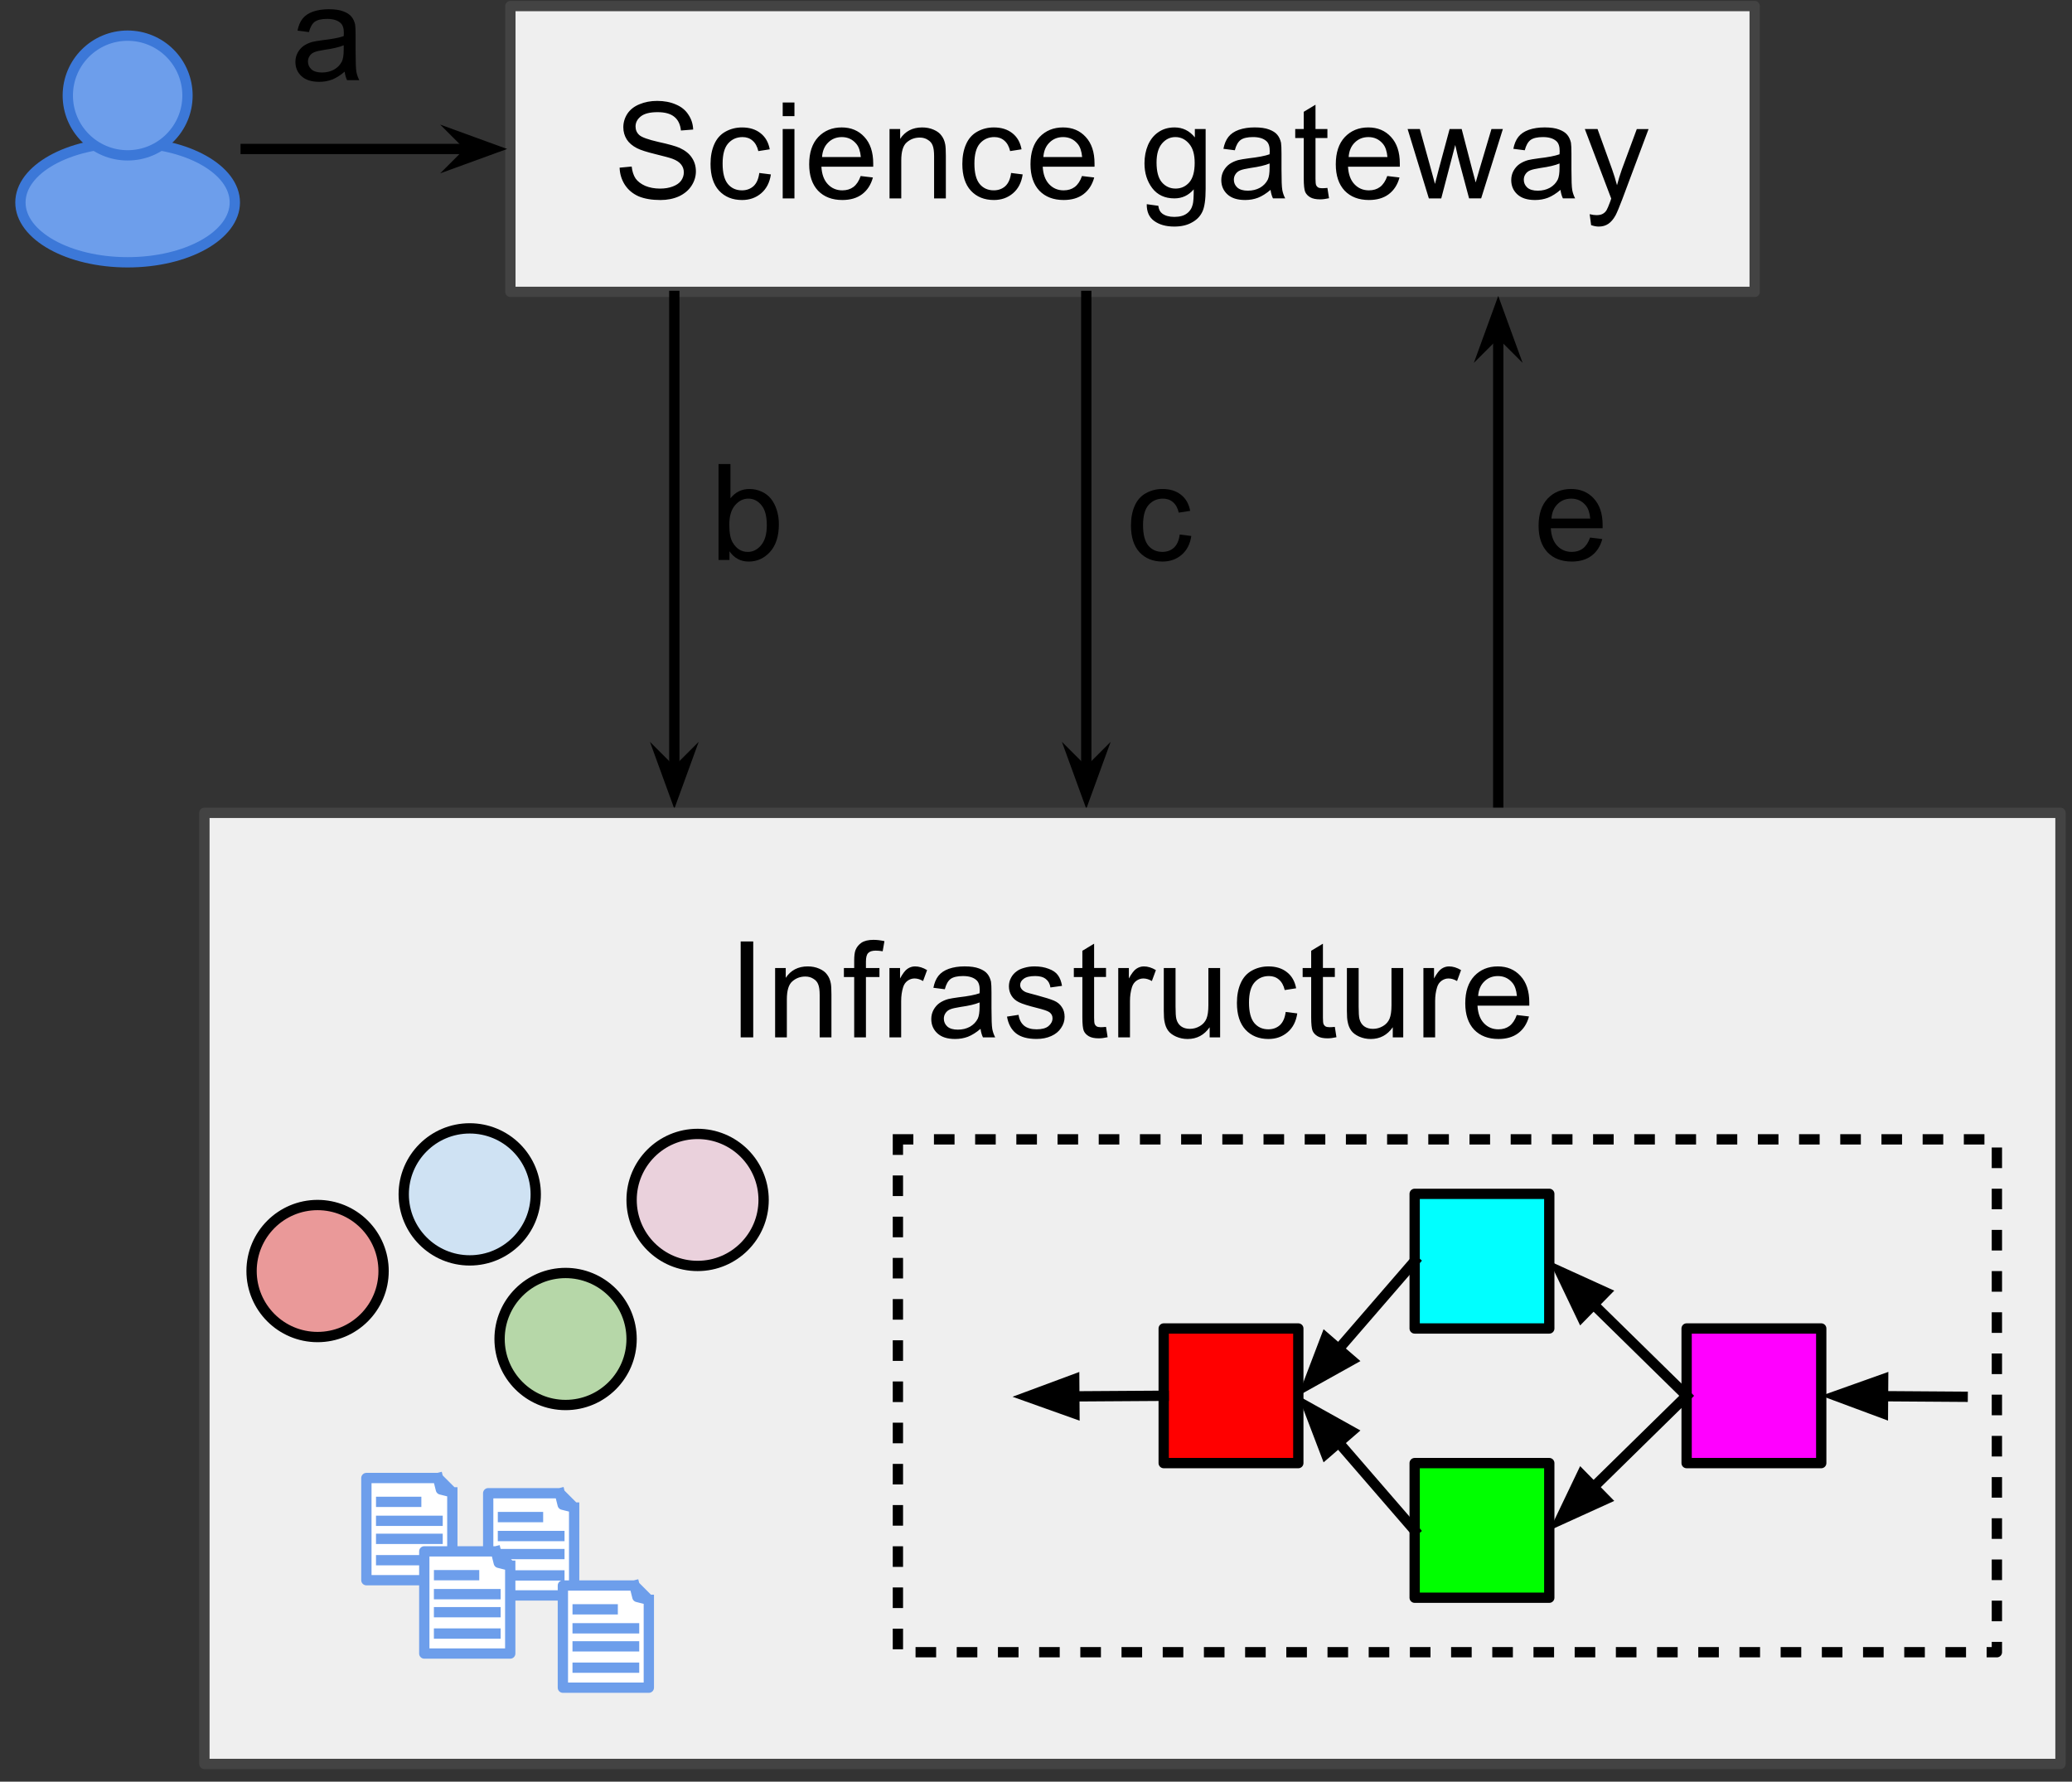 <?xml version="1.0" standalone="yes"?>

<svg version="1.1" viewBox="0.0 0.0 201.186 172.987" fill="none" stroke="none" stroke-linecap="square" stroke-miterlimit="10" xmlns="http://www.w3.org/2000/svg" xmlns:xlink="http://www.w3.org/1999/xlink"><rect x="0.0" y="0.0" width="201.186" height="172.987" fill="#333333" stroke="none"/><clipPath id="p.0"><path d="m0 0l201.186 0l0 172.987l-201.186 0l0 -172.987z" clip-rule="nonzero"></path></clipPath><g clip-path="url(#p.0)"><path fill="#000000" fill-opacity="0.0" d="m0 0l201.186 0l0 172.987l-201.186 0z" fill-rule="nonzero"></path><path fill="#efefef" d="m49.556 0.589l120.819 0l0 27.748l-120.819 0z" fill-rule="nonzero"></path><path stroke="#434343" stroke-width="1.0" stroke-linejoin="round" stroke-linecap="butt" d="m49.556 0.589l120.819 0l0 27.748l-120.819 0z" fill-rule="nonzero"></path><path fill="#000000" d="m60.163 16.279l1.172 -0.109q0.078 0.703 0.375 1.156q0.312 0.438 0.938 0.719q0.641 0.266 1.438 0.266q0.703 0 1.234 -0.203q0.547 -0.203 0.812 -0.562q0.266 -0.375 0.266 -0.812q0 -0.438 -0.266 -0.766q-0.25 -0.328 -0.828 -0.547q-0.375 -0.141 -1.656 -0.453q-1.281 -0.312 -1.797 -0.578q-0.672 -0.344 -1.0 -0.859q-0.328 -0.531 -0.328 -1.172q0 -0.703 0.391 -1.312q0.406 -0.609 1.172 -0.922q0.781 -0.328 1.719 -0.328q1.031 0 1.812 0.344q0.797 0.328 1.219 0.984q0.438 0.641 0.469 1.453l-1.188 0.094q-0.094 -0.891 -0.641 -1.328q-0.547 -0.453 -1.625 -0.453q-1.109 0 -1.625 0.406q-0.516 0.406 -0.516 0.984q0 0.5 0.359 0.828q0.359 0.328 1.859 0.672q1.5 0.328 2.062 0.578q0.812 0.375 1.188 0.953q0.391 0.578 0.391 1.328q0 0.734 -0.422 1.391q-0.422 0.656 -1.219 1.031q-0.797 0.359 -1.797 0.359q-1.266 0 -2.125 -0.359q-0.844 -0.375 -1.328 -1.109q-0.484 -0.75 -0.516 -1.672zm13.562 0.516l1.125 0.141q-0.172 1.172 -0.938 1.828q-0.766 0.656 -1.859 0.656q-1.391 0 -2.234 -0.906q-0.828 -0.906 -0.828 -2.594q0 -1.094 0.359 -1.906q0.359 -0.828 1.094 -1.234q0.734 -0.406 1.609 -0.406q1.094 0 1.797 0.562q0.703 0.547 0.891 1.562l-1.109 0.172q-0.156 -0.672 -0.562 -1.016q-0.391 -0.344 -0.969 -0.344q-0.859 0 -1.406 0.625q-0.531 0.609 -0.531 1.953q0 1.359 0.516 1.984q0.516 0.609 1.359 0.609q0.672 0 1.125 -0.406q0.453 -0.422 0.562 -1.281zm2.273 -5.516l0 -1.328l1.141 0l0 1.328l-1.141 0zm0 7.984l0 -6.734l1.141 0l0 6.734l-1.141 0zm7.57 -2.172l1.188 0.141q-0.281 1.047 -1.047 1.625q-0.75 0.562 -1.922 0.562q-1.484 0 -2.359 -0.906q-0.859 -0.922 -0.859 -2.562q0 -1.703 0.875 -2.641q0.891 -0.938 2.281 -0.938q1.359 0 2.203 0.922q0.859 0.922 0.859 2.578q0 0.109 0 0.312l-5.031 0q0.062 1.109 0.625 1.703q0.562 0.594 1.406 0.594q0.641 0 1.078 -0.328q0.453 -0.344 0.703 -1.062zm-3.75 -1.844l3.766 0q-0.078 -0.859 -0.438 -1.281q-0.547 -0.656 -1.406 -0.656q-0.797 0 -1.328 0.531q-0.531 0.516 -0.594 1.406zm6.553 4.016l0 -6.734l1.031 0l0 0.953q0.734 -1.109 2.141 -1.109q0.609 0 1.109 0.219q0.516 0.219 0.766 0.578q0.266 0.344 0.359 0.844q0.062 0.312 0.062 1.109l0 4.141l-1.141 0l0 -4.094q0 -0.703 -0.141 -1.047q-0.125 -0.344 -0.469 -0.547q-0.328 -0.219 -0.781 -0.219q-0.734 0 -1.266 0.469q-0.531 0.453 -0.531 1.75l0 3.688l-1.141 0zm11.803 -2.469l1.125 0.141q-0.172 1.172 -0.938 1.828q-0.766 0.656 -1.859 0.656q-1.391 0 -2.234 -0.906q-0.828 -0.906 -0.828 -2.594q0 -1.094 0.359 -1.906q0.359 -0.828 1.094 -1.234q0.734 -0.406 1.609 -0.406q1.094 0 1.797 0.562q0.703 0.547 0.891 1.562l-1.109 0.172q-0.156 -0.672 -0.562 -1.016q-0.391 -0.344 -0.969 -0.344q-0.859 0 -1.406 0.625q-0.531 0.609 -0.531 1.953q0 1.359 0.516 1.984q0.516 0.609 1.359 0.609q0.672 0 1.125 -0.406q0.453 -0.422 0.562 -1.281zm6.883 0.297l1.188 0.141q-0.281 1.047 -1.047 1.625q-0.75 0.562 -1.922 0.562q-1.484 0 -2.359 -0.906q-0.859 -0.922 -0.859 -2.562q0 -1.703 0.875 -2.641q0.891 -0.938 2.281 -0.938q1.359 0 2.203 0.922q0.859 0.922 0.859 2.578q0 0.109 0 0.312l-5.031 0q0.062 1.109 0.625 1.703q0.562 0.594 1.406 0.594q0.641 0 1.078 -0.328q0.453 -0.344 0.703 -1.062zm-3.75 -1.844l3.766 0q-0.078 -0.859 -0.438 -1.281q-0.547 -0.656 -1.406 -0.656q-0.797 0 -1.328 0.531q-0.531 0.516 -0.594 1.406zm10.037 4.578l1.125 0.156q0.062 0.516 0.375 0.75q0.438 0.328 1.172 0.328q0.781 0 1.219 -0.328q0.438 -0.312 0.578 -0.891q0.094 -0.344 0.094 -1.453q-0.75 0.875 -1.875 0.875q-1.391 0 -2.156 -1.0q-0.75 -1.0 -0.75 -2.406q0 -0.969 0.344 -1.781q0.359 -0.812 1.016 -1.25q0.656 -0.453 1.562 -0.453q1.188 0 1.969 0.969l0 -0.812l1.047 0l0 5.812q0 1.578 -0.328 2.234q-0.312 0.656 -1.016 1.031q-0.688 0.391 -1.703 0.391q-1.203 0 -1.953 -0.547q-0.734 -0.531 -0.719 -1.625zm0.953 -4.047q0 1.312 0.516 1.922q0.531 0.609 1.328 0.609q0.797 0 1.328 -0.594q0.531 -0.609 0.531 -1.906q0 -1.234 -0.547 -1.859q-0.547 -0.641 -1.328 -0.641q-0.766 0 -1.297 0.625q-0.531 0.625 -0.531 1.844zm11.069 2.656q-0.625 0.531 -1.219 0.766q-0.578 0.219 -1.25 0.219q-1.125 0 -1.719 -0.547q-0.594 -0.547 -0.594 -1.391q0 -0.484 0.219 -0.891q0.234 -0.422 0.594 -0.672q0.375 -0.25 0.828 -0.375q0.328 -0.078 1.016 -0.172q1.375 -0.156 2.031 -0.391q0.016 -0.234 0.016 -0.297q0 -0.703 -0.328 -0.984q-0.438 -0.391 -1.297 -0.391q-0.812 0 -1.203 0.281q-0.375 0.281 -0.562 1.0l-1.109 -0.141q0.141 -0.719 0.484 -1.156q0.359 -0.453 1.016 -0.688q0.672 -0.234 1.531 -0.234q0.875 0 1.406 0.203q0.547 0.203 0.797 0.516q0.25 0.297 0.359 0.766q0.047 0.297 0.047 1.062l0 1.516q0 1.594 0.078 2.016q0.078 0.422 0.281 0.812l-1.188 0q-0.172 -0.359 -0.234 -0.828zm-0.094 -2.562q-0.625 0.266 -1.859 0.438q-0.703 0.109 -1.0 0.234q-0.297 0.125 -0.453 0.375q-0.156 0.234 -0.156 0.531q0 0.453 0.344 0.766q0.344 0.297 1.016 0.297q0.656 0 1.172 -0.281q0.516 -0.297 0.766 -0.797q0.172 -0.375 0.172 -1.141l0 -0.422zm5.616 2.375l0.156 1.0q-0.484 0.109 -0.859 0.109q-0.625 0 -0.969 -0.203q-0.344 -0.203 -0.484 -0.516q-0.141 -0.328 -0.141 -1.344l0 -3.891l-0.828 0l0 -0.875l0.828 0l0 -1.672l1.141 -0.688l0 2.359l1.156 0l0 0.875l-1.156 0l0 3.953q0 0.484 0.062 0.625q0.062 0.141 0.188 0.219q0.141 0.078 0.391 0.078q0.203 0 0.516 -0.031zm5.812 -1.156l1.188 0.141q-0.281 1.047 -1.047 1.625q-0.75 0.562 -1.922 0.562q-1.484 0 -2.359 -0.906q-0.859 -0.922 -0.859 -2.562q0 -1.703 0.875 -2.641q0.891 -0.938 2.281 -0.938q1.359 0 2.203 0.922q0.859 0.922 0.859 2.578q0 0.109 0 0.312l-5.031 0q0.062 1.109 0.625 1.703q0.562 0.594 1.406 0.594q0.641 0 1.078 -0.328q0.453 -0.344 0.703 -1.062zm-3.75 -1.844l3.766 0q-0.078 -0.859 -0.438 -1.281q-0.547 -0.656 -1.406 -0.656q-0.797 0 -1.328 0.531q-0.531 0.516 -0.594 1.406zm7.787 4.016l-2.062 -6.734l1.188 0l1.078 3.891l0.391 1.438q0.031 -0.109 0.359 -1.391l1.062 -3.938l1.172 0l1.016 3.906l0.344 1.281l0.375 -1.297l1.156 -3.891l1.109 0l-2.109 6.734l-1.172 0l-1.078 -4.031l-0.266 -1.156l-1.359 5.188l-1.203 0zm12.781 -0.828q-0.625 0.531 -1.219 0.766q-0.578 0.219 -1.25 0.219q-1.125 0 -1.719 -0.547q-0.594 -0.547 -0.594 -1.391q0 -0.484 0.219 -0.891q0.234 -0.422 0.594 -0.672q0.375 -0.25 0.828 -0.375q0.328 -0.078 1.016 -0.172q1.375 -0.156 2.031 -0.391q0.016 -0.234 0.016 -0.297q0 -0.703 -0.328 -0.984q-0.438 -0.391 -1.297 -0.391q-0.812 0 -1.203 0.281q-0.375 0.281 -0.562 1.0l-1.109 -0.141q0.141 -0.719 0.484 -1.156q0.359 -0.453 1.016 -0.688q0.672 -0.234 1.531 -0.234q0.875 0 1.406 0.203q0.547 0.203 0.797 0.516q0.25 0.297 0.359 0.766q0.047 0.297 0.047 1.062l0 1.516q0 1.594 0.078 2.016q0.078 0.422 0.281 0.812l-1.188 0q-0.172 -0.359 -0.234 -0.828zm-0.094 -2.562q-0.625 0.266 -1.859 0.438q-0.703 0.109 -1.0 0.234q-0.297 0.125 -0.453 0.375q-0.156 0.234 -0.156 0.531q0 0.453 0.344 0.766q0.344 0.297 1.016 0.297q0.656 0 1.172 -0.281q0.516 -0.297 0.766 -0.797q0.172 -0.375 0.172 -1.141l0 -0.422zm3.069 5.984l-0.141 -1.062q0.375 0.094 0.656 0.094q0.391 0 0.609 -0.125q0.234 -0.125 0.375 -0.359q0.109 -0.172 0.359 -0.844q0.031 -0.094 0.094 -0.281l-2.562 -6.75l1.234 0l1.406 3.891q0.266 0.75 0.484 1.562q0.203 -0.781 0.469 -1.531l1.453 -3.922l1.141 0l-2.562 6.844q-0.422 1.109 -0.641 1.531q-0.312 0.562 -0.703 0.828q-0.391 0.266 -0.938 0.266q-0.328 0 -0.734 -0.141z" fill-rule="nonzero"></path><path fill="#000000" fill-opacity="0.0" d="m142.22 35.693l20.819 0l0 27.748l-20.819 0z" fill-rule="nonzero"></path><path fill="#000000" d="m154.392 52.195l1.188 0.141q-0.281 1.047 -1.047 1.625q-0.75 0.562 -1.922 0.562q-1.484 0 -2.359 -0.906q-0.859 -0.922 -0.859 -2.562q0 -1.703 0.875 -2.641q0.891 -0.938 2.281 -0.938q1.359 0 2.203 0.922q0.859 0.922 0.859 2.578q0 0.109 0 0.312l-5.031 0q0.062 1.109 0.625 1.703q0.562 0.594 1.406 0.594q0.641 0 1.078 -0.328q0.453 -0.344 0.703 -1.062zm-3.75 -1.844l3.766 0q-0.078 -0.859 -0.438 -1.281q-0.547 -0.656 -1.406 -0.656q-0.797 0 -1.328 0.531q-0.531 0.516 -0.594 1.406z" fill-rule="nonzero"></path><path fill="#000000" fill-opacity="0.0" d="m65.475 78.528l0 -49.795" fill-rule="nonzero"></path><path stroke="#000000" stroke-width="1.0" stroke-linejoin="round" stroke-linecap="butt" d="m65.475 75.1l0 -46.368" fill-rule="evenodd"></path><path fill="#000000" stroke="#000000" stroke-width="1.0" stroke-linecap="butt" d="m65.475 75.1l-1.125 -1.125l1.125 3.09l1.125 -3.09z" fill-rule="evenodd"></path><path fill="#000000" fill-opacity="0.0" d="m62.22 35.693l20.819 0l0 27.748l-20.819 0z" fill-rule="nonzero"></path><path fill="#000000" d="m70.83 54.367l-1.062 0l0 -9.312l1.156 0l0 3.328q0.719 -0.906 1.844 -0.906q0.625 0 1.172 0.25q0.562 0.25 0.922 0.703q0.359 0.453 0.562 1.094q0.203 0.641 0.203 1.375q0 1.734 -0.859 2.688q-0.859 0.938 -2.062 0.938q-1.188 0 -1.875 -1.0l0 0.844zm-0.016 -3.422q0 1.219 0.344 1.75q0.531 0.891 1.453 0.891q0.75 0 1.297 -0.656q0.547 -0.656 0.547 -1.938q0 -1.328 -0.531 -1.953q-0.516 -0.625 -1.266 -0.625q-0.75 0 -1.297 0.656q-0.547 0.641 -0.547 1.875z" fill-rule="nonzero"></path><path fill="#000000" fill-opacity="0.0" d="m105.475 78.528l0 -49.795" fill-rule="nonzero"></path><path stroke="#000000" stroke-width="1.0" stroke-linejoin="round" stroke-linecap="butt" d="m105.475 75.1l0 -46.368" fill-rule="evenodd"></path><path fill="#000000" stroke="#000000" stroke-width="1.0" stroke-linecap="butt" d="m105.475 75.1l-1.125 -1.125l1.125 3.09l1.125 -3.09z" fill-rule="evenodd"></path><path fill="#000000" fill-opacity="0.0" d="m145.475 78.528l0 -49.795" fill-rule="nonzero"></path><path stroke="#000000" stroke-width="1.0" stroke-linejoin="round" stroke-linecap="butt" d="m145.475 78.528l0 -46.368" fill-rule="evenodd"></path><path fill="#000000" stroke="#000000" stroke-width="1.0" stroke-linecap="butt" d="m145.475 32.159l1.125 1.125l-1.125 -3.09l-1.125 3.09z" fill-rule="evenodd"></path><path fill="#000000" fill-opacity="0.0" d="m102.22 35.693l20.819 0l0 27.748l-20.819 0z" fill-rule="nonzero"></path><path fill="#000000" d="m114.548 51.898l1.125 0.141q-0.172 1.172 -0.938 1.828q-0.766 0.656 -1.859 0.656q-1.391 0 -2.234 -0.906q-0.828 -0.906 -0.828 -2.594q0 -1.094 0.359 -1.906q0.359 -0.828 1.094 -1.234q0.734 -0.406 1.609 -0.406q1.094 0 1.797 0.562q0.703 0.547 0.891 1.562l-1.109 0.172q-0.156 -0.672 -0.562 -1.016q-0.391 -0.344 -0.969 -0.344q-0.859 0 -1.406 0.625q-0.531 0.609 -0.531 1.953q0 1.359 0.516 1.984q0.516 0.609 1.359 0.609q0.672 0 1.125 -0.406q0.453 -0.422 0.562 -1.281z" fill-rule="nonzero"></path><path fill="#efefef" d="m19.848 78.921l180.22 0l0 92.346l-180.22 0z" fill-rule="nonzero"></path><path stroke="#434343" stroke-width="1.0" stroke-linejoin="round" stroke-linecap="butt" d="m19.848 78.921l180.22 0l0 92.346l-180.22 0z" fill-rule="nonzero"></path><path fill="#000000" d="m71.918 100.721l0 -9.312l1.219 0l0 9.312l-1.219 0zm3.344 0l0 -6.734l1.031 0l0 0.953q0.734 -1.109 2.141 -1.109q0.609 0 1.109 0.219q0.516 0.219 0.766 0.578q0.266 0.344 0.359 0.844q0.062 0.312 0.062 1.109l0 4.141l-1.141 0l0 -4.094q0 -0.703 -0.141 -1.047q-0.125 -0.344 -0.469 -0.547q-0.328 -0.219 -0.781 -0.219q-0.734 0 -1.266 0.469q-0.531 0.453 -0.531 1.75l0 3.688l-1.141 0zm7.678 0l0 -5.859l-1.0 0l0 -0.875l1.0 0l0 -0.719q0 -0.688 0.125 -1.016q0.172 -0.438 0.578 -0.719q0.422 -0.281 1.172 -0.281q0.484 0 1.062 0.125l-0.172 0.984q-0.359 -0.062 -0.672 -0.062q-0.516 0 -0.734 0.234q-0.219 0.219 -0.219 0.828l0 0.625l1.312 0l0 0.875l-1.312 0l0 5.859l-1.141 0zm3.422 0l0 -6.734l1.031 0l0 1.016q0.391 -0.719 0.719 -0.938q0.344 -0.234 0.734 -0.234q0.578 0 1.172 0.359l-0.391 1.062q-0.422 -0.25 -0.828 -0.25q-0.375 0 -0.688 0.234q-0.297 0.219 -0.422 0.625q-0.188 0.609 -0.188 1.328l0 3.531l-1.141 0zm8.845 -0.828q-0.625 0.531 -1.219 0.766q-0.578 0.219 -1.25 0.219q-1.125 0 -1.719 -0.547q-0.594 -0.547 -0.594 -1.391q0 -0.484 0.219 -0.891q0.234 -0.422 0.594 -0.672q0.375 -0.25 0.828 -0.375q0.328 -0.078 1.016 -0.172q1.375 -0.156 2.031 -0.391q0.016 -0.234 0.016 -0.297q0 -0.703 -0.328 -0.984q-0.438 -0.391 -1.297 -0.391q-0.812 0 -1.203 0.281q-0.375 0.281 -0.562 1.0l-1.109 -0.141q0.141 -0.719 0.484 -1.156q0.359 -0.453 1.016 -0.688q0.672 -0.234 1.531 -0.234q0.875 0 1.406 0.203q0.547 0.203 0.797 0.516q0.25 0.297 0.359 0.766q0.047 0.297 0.047 1.062l0 1.516q0 1.594 0.078 2.016q0.078 0.422 0.281 0.812l-1.188 0q-0.172 -0.359 -0.234 -0.828zm-0.094 -2.562q-0.625 0.266 -1.859 0.438q-0.703 0.109 -1.0 0.234q-0.297 0.125 -0.453 0.375q-0.156 0.234 -0.156 0.531q0 0.453 0.344 0.766q0.344 0.297 1.016 0.297q0.656 0 1.172 -0.281q0.516 -0.297 0.766 -0.797q0.172 -0.375 0.172 -1.141l0 -0.422zm2.662 1.375l1.125 -0.172q0.094 0.672 0.531 1.047q0.438 0.359 1.219 0.359q0.781 0 1.156 -0.312q0.391 -0.328 0.391 -0.766q0 -0.391 -0.344 -0.609q-0.234 -0.156 -1.172 -0.391q-1.25 -0.312 -1.734 -0.547q-0.484 -0.234 -0.734 -0.641q-0.25 -0.406 -0.25 -0.906q0 -0.453 0.203 -0.828q0.203 -0.391 0.562 -0.641q0.266 -0.203 0.719 -0.328q0.469 -0.141 1.0 -0.141q0.781 0 1.375 0.234q0.609 0.219 0.891 0.609q0.297 0.391 0.406 1.047l-1.125 0.156q-0.078 -0.531 -0.438 -0.812q-0.359 -0.297 -1.031 -0.297q-0.781 0 -1.125 0.266q-0.344 0.25 -0.344 0.609q0 0.219 0.141 0.391q0.141 0.188 0.438 0.312q0.172 0.062 1.016 0.281q1.219 0.328 1.688 0.531q0.484 0.203 0.75 0.609q0.281 0.391 0.281 0.969q0 0.578 -0.344 1.078q-0.328 0.5 -0.953 0.781q-0.625 0.281 -1.422 0.281q-1.312 0 -2.0 -0.547q-0.688 -0.547 -0.875 -1.625zm9.617 1.0l0.156 1.0q-0.484 0.109 -0.859 0.109q-0.625 0 -0.969 -0.203q-0.344 -0.203 -0.484 -0.516q-0.141 -0.328 -0.141 -1.344l0 -3.891l-0.828 0l0 -0.875l0.828 0l0 -1.672l1.141 -0.688l0 2.359l1.156 0l0 0.875l-1.156 0l0 3.953q0 0.484 0.062 0.625q0.062 0.141 0.188 0.219q0.141 0.078 0.391 0.078q0.203 0 0.516 -0.031zm1.187 1.016l0 -6.734l1.031 0l0 1.016q0.391 -0.719 0.719 -0.938q0.344 -0.234 0.734 -0.234q0.578 0 1.172 0.359l-0.391 1.062q-0.422 -0.25 -0.828 -0.25q-0.375 0 -0.688 0.234q-0.297 0.219 -0.422 0.625q-0.188 0.609 -0.188 1.328l0 3.531l-1.141 0zm8.876 0l0 -0.984q-0.797 1.141 -2.141 1.141q-0.594 0 -1.125 -0.234q-0.516 -0.234 -0.766 -0.578q-0.25 -0.344 -0.344 -0.844q-0.078 -0.328 -0.078 -1.062l0 -4.172l1.141 0l0 3.734q0 0.891 0.078 1.203q0.109 0.453 0.453 0.719q0.344 0.25 0.859 0.25q0.516 0 0.969 -0.266q0.453 -0.266 0.641 -0.719q0.188 -0.453 0.188 -1.312l0 -3.609l1.141 0l0 6.734l-1.016 0zm7.381 -2.469l1.125 0.141q-0.172 1.172 -0.938 1.828q-0.766 0.656 -1.859 0.656q-1.391 0 -2.234 -0.906q-0.828 -0.906 -0.828 -2.594q0 -1.094 0.359 -1.906q0.359 -0.828 1.094 -1.234q0.734 -0.406 1.609 -0.406q1.094 0 1.797 0.562q0.703 0.547 0.891 1.562l-1.109 0.172q-0.156 -0.672 -0.562 -1.016q-0.391 -0.344 -0.969 -0.344q-0.859 0 -1.406 0.625q-0.531 0.609 -0.531 1.953q0 1.359 0.516 1.984q0.516 0.609 1.359 0.609q0.672 0 1.125 -0.406q0.453 -0.422 0.562 -1.281zm4.773 1.453l0.156 1.0q-0.484 0.109 -0.859 0.109q-0.625 0 -0.969 -0.203q-0.344 -0.203 -0.484 -0.516q-0.141 -0.328 -0.141 -1.344l0 -3.891l-0.828 0l0 -0.875l0.828 0l0 -1.672l1.141 -0.688l0 2.359l1.156 0l0 0.875l-1.156 0l0 3.953q0 0.484 0.062 0.625q0.062 0.141 0.188 0.219q0.141 0.078 0.391 0.078q0.203 0 0.516 -0.031zm5.625 1.016l0 -0.984q-0.797 1.141 -2.141 1.141q-0.594 0 -1.125 -0.234q-0.516 -0.234 -0.766 -0.578q-0.25 -0.344 -0.344 -0.844q-0.078 -0.328 -0.078 -1.062l0 -4.172l1.141 0l0 3.734q0 0.891 0.078 1.203q0.109 0.453 0.453 0.719q0.344 0.25 0.859 0.25q0.516 0 0.969 -0.266q0.453 -0.266 0.641 -0.719q0.188 -0.453 0.188 -1.312l0 -3.609l1.141 0l0 6.734l-1.016 0zm2.975 0l0 -6.734l1.031 0l0 1.016q0.391 -0.719 0.719 -0.938q0.344 -0.234 0.734 -0.234q0.578 0 1.172 0.359l-0.391 1.062q-0.422 -0.25 -0.828 -0.25q-0.375 0 -0.688 0.234q-0.297 0.219 -0.422 0.625q-0.188 0.609 -0.188 1.328l0 3.531l-1.141 0zm9.063 -2.172l1.188 0.141q-0.281 1.047 -1.047 1.625q-0.75 0.562 -1.922 0.562q-1.484 0 -2.359 -0.906q-0.859 -0.922 -0.859 -2.562q0 -1.703 0.875 -2.641q0.891 -0.938 2.281 -0.938q1.359 0 2.203 0.922q0.859 0.922 0.859 2.578q0 0.109 0 0.312l-5.031 0q0.062 1.109 0.625 1.703q0.562 0.594 1.406 0.594q0.641 0 1.078 -0.328q0.453 -0.344 0.703 -1.062zm-3.75 -1.844l3.766 0q-0.078 -0.859 -0.438 -1.281q-0.547 -0.656 -1.406 -0.656q-0.797 0 -1.328 0.531q-0.531 0.516 -0.594 1.406z" fill-rule="nonzero"></path><path fill="#ff0000" d="m112.992 128.986l13.071 0l0 13.071l-13.071 0z" fill-rule="nonzero"></path><path stroke="#000000" stroke-width="1.0" stroke-linejoin="round" stroke-linecap="butt" d="m112.992 128.986l13.071 0l0 13.071l-13.071 0z" fill-rule="nonzero"></path><path fill="#00ff00" d="m137.36 142.056l13.071 0l0 13.071l-13.071 0z" fill-rule="nonzero"></path><path stroke="#000000" stroke-width="1.0" stroke-linejoin="round" stroke-linecap="butt" d="m137.36 142.056l13.071 0l0 13.071l-13.071 0z" fill-rule="nonzero"></path><path fill="#00ffff" d="m137.36 115.915l13.071 0l0 13.071l-13.071 0z" fill-rule="nonzero"></path><path stroke="#000000" stroke-width="1.0" stroke-linejoin="round" stroke-linecap="butt" d="m137.36 115.915l13.071 0l0 13.071l-13.071 0z" fill-rule="nonzero"></path><path fill="#ff00ff" d="m163.766 128.986l13.071 0l0 13.071l-13.071 0z" fill-rule="nonzero"></path><path stroke="#000000" stroke-width="1.0" stroke-linejoin="round" stroke-linecap="butt" d="m163.766 128.986l13.071 0l0 13.071l-13.071 0z" fill-rule="nonzero"></path><path fill="#000000" fill-opacity="0.0" d="m163.766 135.521l-13.323 -13.071" fill-rule="nonzero"></path><path stroke="#000000" stroke-width="1.0" stroke-linejoin="round" stroke-linecap="butt" d="m163.766 135.521l-9.04 -8.869" fill-rule="evenodd"></path><path fill="#000000" stroke="#000000" stroke-width="1.0" stroke-linecap="butt" d="m155.883 125.473l-4.396 -1.999l2.083 4.357z" fill-rule="evenodd"></path><path fill="#000000" fill-opacity="0.0" d="m163.766 135.521l-13.323 13.071" fill-rule="nonzero"></path><path stroke="#000000" stroke-width="1.0" stroke-linejoin="round" stroke-linecap="butt" d="m163.766 135.521l-9.04 8.869" fill-rule="evenodd"></path><path fill="#000000" stroke="#000000" stroke-width="1.0" stroke-linecap="butt" d="m153.57 143.211l-2.083 4.357l4.396 -1.999z" fill-rule="evenodd"></path><path fill="#000000" fill-opacity="0.0" d="m137.36 148.592l-11.307 -13.071" fill-rule="nonzero"></path><path stroke="#000000" stroke-width="1.0" stroke-linejoin="round" stroke-linecap="butt" d="m137.36 148.592l-7.382 -8.533" fill-rule="evenodd"></path><path fill="#000000" stroke="#000000" stroke-width="1.0" stroke-linecap="butt" d="m131.227 138.978l-4.218 -2.352l1.72 4.513z" fill-rule="evenodd"></path><path fill="#000000" fill-opacity="0.0" d="m137.36 122.45l-11.307 13.071" fill-rule="nonzero"></path><path stroke="#000000" stroke-width="1.0" stroke-linejoin="round" stroke-linecap="butt" d="m137.36 122.45l-7.382 8.533" fill-rule="evenodd"></path><path fill="#000000" stroke="#000000" stroke-width="1.0" stroke-linecap="butt" d="m128.729 129.903l-1.72 4.513l4.218 -2.352z" fill-rule="evenodd"></path><path fill="#000000" fill-opacity="0.0" d="m112.992 135.521l-14.677 0.094" fill-rule="nonzero"></path><path stroke="#000000" stroke-width="1.0" stroke-linejoin="round" stroke-linecap="butt" d="m112.992 135.521l-8.677 0.056" fill-rule="evenodd"></path><path fill="#000000" stroke="#000000" stroke-width="1.0" stroke-linecap="butt" d="m104.304 133.925l-4.527 1.681l4.549 1.622z" fill-rule="evenodd"></path><path fill="#000000" fill-opacity="0.0" d="m190.57 135.615l-13.732 -0.094" fill-rule="nonzero"></path><path stroke="#000000" stroke-width="1.0" stroke-linejoin="round" stroke-linecap="butt" d="m190.57 135.615l-7.732 -0.053" fill-rule="evenodd"></path><path fill="#000000" stroke="#000000" stroke-width="1.0" stroke-linecap="butt" d="m182.849 133.911l-4.549 1.62l4.527 1.683z" fill-rule="evenodd"></path><path fill="#000000" fill-opacity="0.0" d="m87.184 110.623l106.709 0l0 49.795l-106.709 0z" fill-rule="nonzero"></path><path stroke="#000000" stroke-width="1.0" stroke-linejoin="round" stroke-linecap="butt" stroke-dasharray="1.0,3.0" d="m87.184 110.623l106.709 0l0 49.795l-106.709 0z" fill-rule="nonzero"></path><path fill="#ea9999" d="m24.427 123.408l0 0c0 -3.54 2.87 -6.409 6.409 -6.409l0 0c1.7 0 3.33 0.675 4.532 1.877c1.202 1.202 1.877 2.832 1.877 4.532l0 0c0 3.54 -2.87 6.409 -6.409 6.409l0 0c-3.54 0 -6.409 -2.87 -6.409 -6.409z" fill-rule="nonzero"></path><path stroke="#000000" stroke-width="1.0" stroke-linejoin="round" stroke-linecap="butt" d="m24.427 123.408l0 0c0 -3.54 2.87 -6.409 6.409 -6.409l0 0c1.7 0 3.33 0.675 4.532 1.877c1.202 1.202 1.877 2.832 1.877 4.532l0 0c0 3.54 -2.87 6.409 -6.409 6.409l0 0c-3.54 0 -6.409 -2.87 -6.409 -6.409z" fill-rule="nonzero"></path><path fill="#b6d7a8" d="m48.508 130.007l0 0c0 -3.54 2.87 -6.409 6.409 -6.409l0 0c1.7 0 3.33 0.675 4.532 1.877c1.202 1.202 1.877 2.832 1.877 4.532l0 0c0 3.54 -2.87 6.409 -6.409 6.409l0 0c-3.54 0 -6.409 -2.87 -6.409 -6.409z" fill-rule="nonzero"></path><path stroke="#000000" stroke-width="1.0" stroke-linejoin="round" stroke-linecap="butt" d="m48.508 130.007l0 0c0 -3.54 2.87 -6.409 6.409 -6.409l0 0c1.7 0 3.33 0.675 4.532 1.877c1.202 1.202 1.877 2.832 1.877 4.532l0 0c0 3.54 -2.87 6.409 -6.409 6.409l0 0c-3.54 0 -6.409 -2.87 -6.409 -6.409z" fill-rule="nonzero"></path><path fill="#cfe2f3" d="m39.201 115.966l0 0c0 -3.54 2.87 -6.409 6.409 -6.409l0 0c1.7 0 3.33 0.675 4.532 1.877c1.202 1.202 1.877 2.832 1.877 4.532l0 0c0 3.54 -2.87 6.409 -6.409 6.409l0 0c-3.54 0 -6.409 -2.87 -6.409 -6.409z" fill-rule="nonzero"></path><path stroke="#000000" stroke-width="1.0" stroke-linejoin="round" stroke-linecap="butt" d="m39.201 115.966l0 0c0 -3.54 2.87 -6.409 6.409 -6.409l0 0c1.7 0 3.33 0.675 4.532 1.877c1.202 1.202 1.877 2.832 1.877 4.532l0 0c0 3.54 -2.87 6.409 -6.409 6.409l0 0c-3.54 0 -6.409 -2.87 -6.409 -6.409z" fill-rule="nonzero"></path><path fill="#ead1dc" d="m61.327 116.505l0 0c0 -3.54 2.87 -6.409 6.409 -6.409l0 0c1.7 0 3.33 0.675 4.532 1.877c1.202 1.202 1.877 2.832 1.877 4.532l0 0c0 3.54 -2.87 6.409 -6.409 6.409l0 0c-3.54 0 -6.409 -2.87 -6.409 -6.409z" fill-rule="nonzero"></path><path stroke="#000000" stroke-width="1.0" stroke-linejoin="round" stroke-linecap="butt" d="m61.327 116.505l0 0c0 -3.54 2.87 -6.409 6.409 -6.409l0 0c1.7 0 3.33 0.675 4.532 1.877c1.202 1.202 1.877 2.832 1.877 4.532l0 0c0 3.54 -2.87 6.409 -6.409 6.409l0 0c-3.54 0 -6.409 -2.87 -6.409 -6.409z" fill-rule="nonzero"></path><path fill="#000000" fill-opacity="0.0" d="m23.856 14.464l25.386 0" fill-rule="nonzero"></path><path stroke="#000000" stroke-width="1.0" stroke-linejoin="round" stroke-linecap="butt" d="m23.856 14.464l21.959 0" fill-rule="evenodd"></path><path fill="#000000" stroke="#000000" stroke-width="1.0" stroke-linecap="butt" d="m45.814 14.464l-1.125 1.125l3.09 -1.125l-3.09 -1.125z" fill-rule="evenodd"></path><path fill="#000000" fill-opacity="0.0" d="m22.803 -5.453l18.236 0l0 16.882l-18.236 0z" fill-rule="nonzero"></path><path fill="#000000" d="m33.465 6.96q-0.625 0.531 -1.219 0.766q-0.578 0.219 -1.25 0.219q-1.125 0 -1.719 -0.547q-0.594 -0.547 -0.594 -1.391q0 -0.484 0.219 -0.891q0.234 -0.422 0.594 -0.672q0.375 -0.25 0.828 -0.375q0.328 -0.078 1.016 -0.172q1.375 -0.156 2.031 -0.391q0.016 -0.234 0.016 -0.297q0 -0.703 -0.328 -0.984q-0.438 -0.391 -1.297 -0.391q-0.812 0 -1.203 0.281q-0.375 0.281 -0.562 1.0l-1.109 -0.141q0.141 -0.719 0.484 -1.156q0.359 -0.453 1.016 -0.688q0.672 -0.234 1.531 -0.234q0.875 0 1.406 0.203q0.547 0.203 0.797 0.516q0.25 0.297 0.359 0.766q0.047 0.297 0.047 1.062l0 1.516q0 1.594 0.078 2.016q0.078 0.422 0.281 0.812l-1.188 0q-0.172 -0.359 -0.234 -0.828zm-0.094 -2.562q-0.625 0.266 -1.859 0.438q-0.703 0.109 -1 0.234q-0.297 0.125 -0.453 0.375q-0.156 0.234 -0.156 0.531q0 0.453 0.344 0.766q0.344 0.297 1.016 0.297q0.656 0 1.172 -0.281q0.516 -0.297 0.766 -0.797q0.172 -0.375 0.172 -1.141l0 -0.422z" fill-rule="nonzero"></path><path fill="#6d9eeb" d="m1.984 19.656l0 0c0 -3.209 4.66 -5.811 10.409 -5.811l0 0c5.749 0 10.409 2.602 10.409 5.811l0 0c0 3.209 -4.66 5.811 -10.409 5.811l0 0c-5.749 0 -10.409 -2.602 -10.409 -5.811z" fill-rule="nonzero"></path><path stroke="#3c78d8" stroke-width="1.0" stroke-linejoin="round" stroke-linecap="butt" d="m1.984 19.656l0 0c0 -3.209 4.66 -5.811 10.409 -5.811l0 0c5.749 0 10.409 2.602 10.409 5.811l0 0c0 3.209 -4.66 5.811 -10.409 5.811l0 0c-5.749 0 -10.409 -2.602 -10.409 -5.811z" fill-rule="nonzero"></path><path fill="#6d9eeb" d="m6.583 9.273l0 0c0 -3.209 2.602 -5.811 5.811 -5.811l0 0c1.541 0 3.019 0.612 4.109 1.702c1.09 1.09 1.702 2.568 1.702 4.109l0 0c0 3.209 -2.602 5.811 -5.811 5.811l0 0c-3.209 0 -5.811 -2.602 -5.811 -5.811z" fill-rule="nonzero"></path><path stroke="#3c78d8" stroke-width="1.0" stroke-linejoin="round" stroke-linecap="butt" d="m6.583 9.273l0 0c0 -3.209 2.602 -5.811 5.811 -5.811l0 0c1.541 0 3.019 0.612 4.109 1.702c1.09 1.09 1.702 2.568 1.702 4.109l0 0c0 3.209 -2.602 5.811 -5.811 5.811l0 0c-3.209 0 -5.811 -2.602 -5.811 -5.811z" fill-rule="nonzero"></path><path fill="#ffffff" d="m35.575 153.427l8.346 0l0 -8.53l-1.391 -1.391l-6.955 0z" fill-rule="nonzero"></path><path fill="#cbcbcb" d="m42.53 143.505l0.278 1.113l1.113 0.278z" fill-rule="nonzero"></path><path fill="#000000" fill-opacity="0.0" d="m42.53 143.505l0.278 1.113l1.113 0.278l-1.391 -1.391l-6.955 0l0 9.921l8.346 0l0 -8.53" fill-rule="nonzero"></path><path stroke="#6d9eeb" stroke-width="1.0" stroke-linejoin="round" stroke-linecap="butt" d="m42.53 143.505l0.278 1.113l1.113 0.278l-1.391 -1.391l-6.955 0l0 9.921l8.346 0l0 -8.53" fill-rule="nonzero"></path><path fill="#000000" fill-opacity="0.0" d="m37.01 145.819l3.402 0" fill-rule="nonzero"></path><path stroke="#6d9eeb" stroke-width="1.0" stroke-linejoin="round" stroke-linecap="butt" d="m37.01 145.819l3.402 0" fill-rule="nonzero"></path><path fill="#000000" fill-opacity="0.0" d="m37.008 149.412l5.48 0" fill-rule="nonzero"></path><path stroke="#6d9eeb" stroke-width="1.0" stroke-linejoin="round" stroke-linecap="butt" d="m37.008 149.412l5.48 0" fill-rule="nonzero"></path><path fill="#000000" fill-opacity="0.0" d="m37.008 151.486l5.48 0" fill-rule="nonzero"></path><path stroke="#6d9eeb" stroke-width="1.0" stroke-linejoin="round" stroke-linecap="butt" d="m37.008 151.486l5.48 0" fill-rule="nonzero"></path><path fill="#000000" fill-opacity="0.0" d="m37.008 147.661l5.48 0" fill-rule="nonzero"></path><path stroke="#6d9eeb" stroke-width="1.0" stroke-linejoin="round" stroke-linecap="butt" d="m37.008 147.661l5.48 0" fill-rule="nonzero"></path><path fill="#ffffff" d="m47.402 154.904l8.346 0l0 -8.53l-1.391 -1.391l-6.955 0z" fill-rule="nonzero"></path><path fill="#cbcbcb" d="m54.357 144.983l0.278 1.113l1.113 0.278z" fill-rule="nonzero"></path><path fill="#000000" fill-opacity="0.0" d="m54.357 144.983l0.278 1.113l1.113 0.278l-1.391 -1.391l-6.955 0l0 9.921l8.346 0l0 -8.53" fill-rule="nonzero"></path><path stroke="#6d9eeb" stroke-width="1.0" stroke-linejoin="round" stroke-linecap="butt" d="m54.357 144.983l0.278 1.113l1.113 0.278l-1.391 -1.391l-6.955 0l0 9.921l8.346 0l0 -8.53" fill-rule="nonzero"></path><path fill="#000000" fill-opacity="0.0" d="m48.837 147.297l3.402 0" fill-rule="nonzero"></path><path stroke="#6d9eeb" stroke-width="1.0" stroke-linejoin="round" stroke-linecap="butt" d="m48.837 147.297l3.402 0" fill-rule="nonzero"></path><path fill="#000000" fill-opacity="0.0" d="m48.835 150.89l5.48 0" fill-rule="nonzero"></path><path stroke="#6d9eeb" stroke-width="1.0" stroke-linejoin="round" stroke-linecap="butt" d="m48.835 150.89l5.48 0" fill-rule="nonzero"></path><path fill="#000000" fill-opacity="0.0" d="m48.835 152.963l5.48 0" fill-rule="nonzero"></path><path stroke="#6d9eeb" stroke-width="1.0" stroke-linejoin="round" stroke-linecap="butt" d="m48.835 152.963l5.48 0" fill-rule="nonzero"></path><path fill="#000000" fill-opacity="0.0" d="m48.835 149.139l5.48 0" fill-rule="nonzero"></path><path stroke="#6d9eeb" stroke-width="1.0" stroke-linejoin="round" stroke-linecap="butt" d="m48.835 149.139l5.48 0" fill-rule="nonzero"></path><path fill="#ffffff" d="m41.197 160.547l8.346 0l0 -8.53l-1.391 -1.391l-6.955 0z" fill-rule="nonzero"></path><path fill="#cbcbcb" d="m48.152 150.626l0.278 1.113l1.113 0.278z" fill-rule="nonzero"></path><path fill="#000000" fill-opacity="0.0" d="m48.152 150.626l0.278 1.113l1.113 0.278l-1.391 -1.391l-6.955 0l0 9.921l8.346 0l0 -8.53" fill-rule="nonzero"></path><path stroke="#6d9eeb" stroke-width="1.0" stroke-linejoin="round" stroke-linecap="butt" d="m48.152 150.626l0.278 1.113l1.113 0.278l-1.391 -1.391l-6.955 0l0 9.921l8.346 0l0 -8.53" fill-rule="nonzero"></path><path fill="#000000" fill-opacity="0.0" d="m42.633 152.94l3.402 0" fill-rule="nonzero"></path><path stroke="#6d9eeb" stroke-width="1.0" stroke-linejoin="round" stroke-linecap="butt" d="m42.633 152.94l3.402 0" fill-rule="nonzero"></path><path fill="#000000" fill-opacity="0.0" d="m42.63 156.533l5.48 0" fill-rule="nonzero"></path><path stroke="#6d9eeb" stroke-width="1.0" stroke-linejoin="round" stroke-linecap="butt" d="m42.63 156.533l5.48 0" fill-rule="nonzero"></path><path fill="#000000" fill-opacity="0.0" d="m42.63 158.606l5.48 0" fill-rule="nonzero"></path><path stroke="#6d9eeb" stroke-width="1.0" stroke-linejoin="round" stroke-linecap="butt" d="m42.63 158.606l5.48 0" fill-rule="nonzero"></path><path fill="#000000" fill-opacity="0.0" d="m42.63 154.782l5.48 0" fill-rule="nonzero"></path><path stroke="#6d9eeb" stroke-width="1.0" stroke-linejoin="round" stroke-linecap="butt" d="m42.63 154.782l5.48 0" fill-rule="nonzero"></path><path fill="#ffffff" d="m54.654 163.862l8.346 0l0 -8.53l-1.391 -1.391l-6.955 0z" fill-rule="nonzero"></path><path fill="#cbcbcb" d="m61.609 153.941l0.278 1.113l1.113 0.278z" fill-rule="nonzero"></path><path fill="#000000" fill-opacity="0.0" d="m61.609 153.941l0.278 1.113l1.113 0.278l-1.391 -1.391l-6.955 0l0 9.921l8.346 0l0 -8.53" fill-rule="nonzero"></path><path stroke="#6d9eeb" stroke-width="1.0" stroke-linejoin="round" stroke-linecap="butt" d="m61.609 153.941l0.278 1.113l1.113 0.278l-1.391 -1.391l-6.955 0l0 9.921l8.346 0l0 -8.53" fill-rule="nonzero"></path><path fill="#000000" fill-opacity="0.0" d="m56.089 156.255l3.402 0" fill-rule="nonzero"></path><path stroke="#6d9eeb" stroke-width="1.0" stroke-linejoin="round" stroke-linecap="butt" d="m56.089 156.255l3.402 0" fill-rule="nonzero"></path><path fill="#000000" fill-opacity="0.0" d="m56.087 159.848l5.48 0" fill-rule="nonzero"></path><path stroke="#6d9eeb" stroke-width="1.0" stroke-linejoin="round" stroke-linecap="butt" d="m56.087 159.848l5.48 0" fill-rule="nonzero"></path><path fill="#000000" fill-opacity="0.0" d="m56.087 161.921l5.48 0" fill-rule="nonzero"></path><path stroke="#6d9eeb" stroke-width="1.0" stroke-linejoin="round" stroke-linecap="butt" d="m56.087 161.921l5.48 0" fill-rule="nonzero"></path><path fill="#000000" fill-opacity="0.0" d="m56.087 158.097l5.48 0" fill-rule="nonzero"></path><path stroke="#6d9eeb" stroke-width="1.0" stroke-linejoin="round" stroke-linecap="butt" d="m56.087 158.097l5.48 0" fill-rule="nonzero"></path></g></svg>

